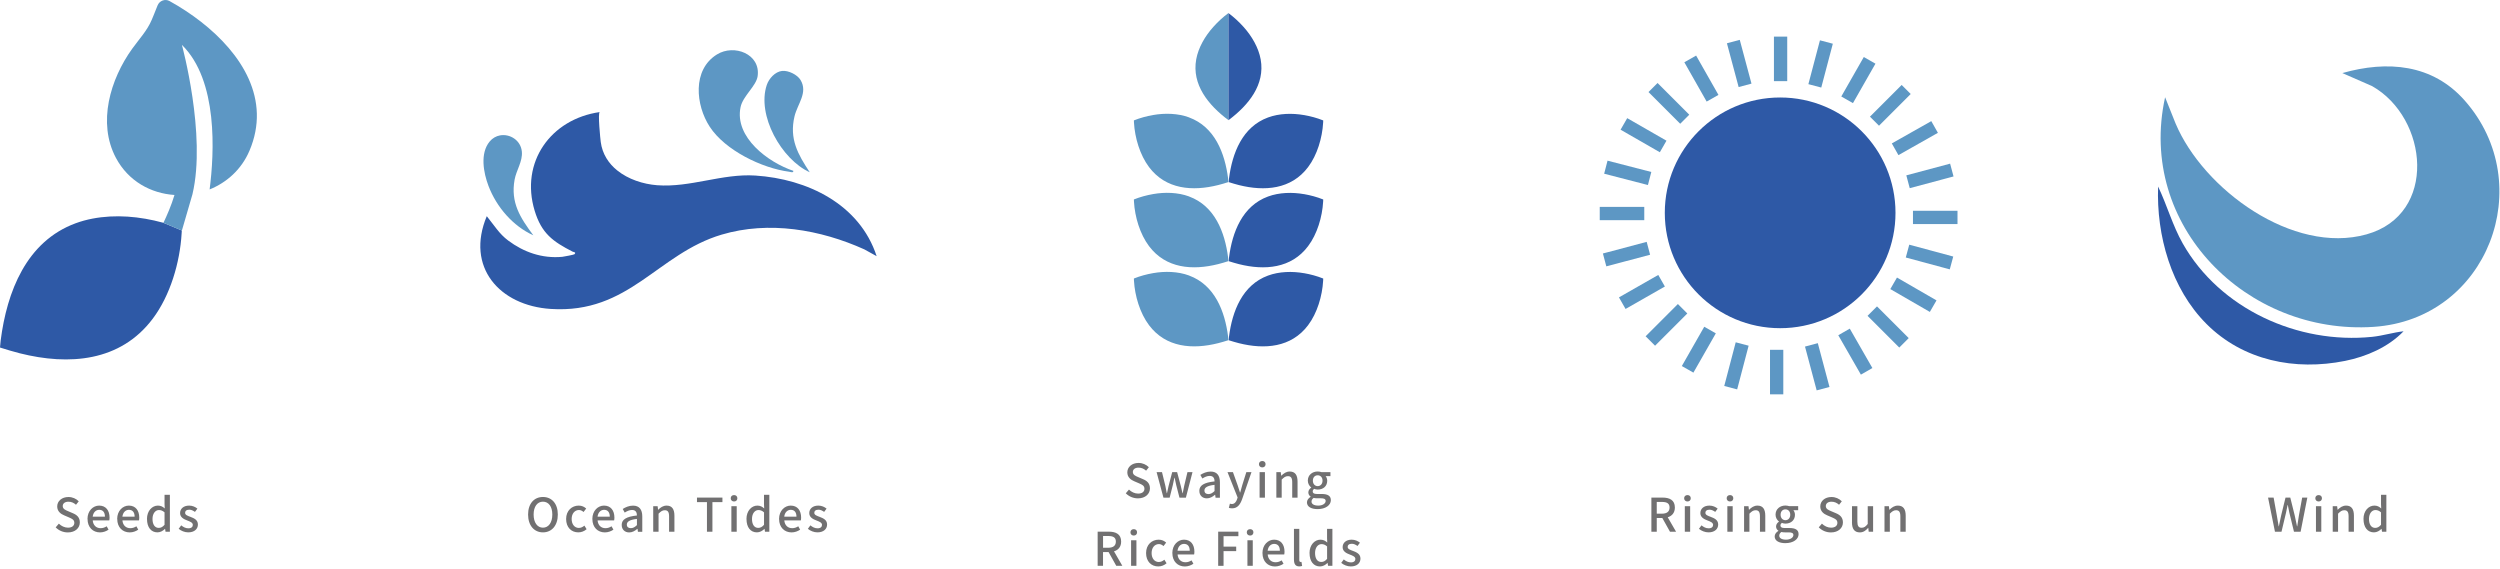 <svg width="777" height="177" viewBox="0 0 777 177" fill="none" xmlns="http://www.w3.org/2000/svg">
<g clip-path="url(#clip0_581_694)">
<path d="M516.65 160.99H514.92V165.27H513.25V154.65H516.72C518.91 154.65 520.55 155.43 520.55 157.73C520.55 159.37 519.67 160.35 518.33 160.77L520.92 165.26H519.03L516.64 160.98L516.65 160.99ZM516.52 159.65C518.05 159.65 518.9 159.02 518.9 157.73C518.9 156.44 518.05 156 516.52 156H514.92V159.64H516.52V159.65Z" fill="#717071"/>
<path d="M523.43 154.85C523.43 154.27 523.85 153.87 524.47 153.87C525.09 153.87 525.49 154.27 525.49 154.85C525.49 155.47 525.07 155.86 524.47 155.86C523.87 155.86 523.43 155.47 523.43 154.85ZM523.64 157.33H525.3V165.27H523.64V157.33Z" fill="#717071"/>
<path d="M528.03 164.36L528.82 163.28C529.51 163.84 530.2 164.2 531.05 164.2C531.99 164.2 532.43 163.74 532.43 163.13C532.43 162.41 531.55 162.09 530.69 161.76C529.64 161.36 528.47 160.8 528.47 159.46C528.47 158.12 529.54 157.14 531.29 157.14C532.34 157.14 533.23 157.57 533.85 158.08L533.09 159.1C532.53 158.7 531.97 158.41 531.33 158.41C530.44 158.41 530.03 158.84 530.03 159.39C530.03 160.05 530.81 160.31 531.69 160.64C532.78 161.06 534.01 161.55 534.01 163.03C534.01 164.37 532.96 165.46 531 165.46C529.91 165.46 528.78 164.99 528.02 164.35L528.03 164.36Z" fill="#717071"/>
<path d="M536.65 154.85C536.65 154.27 537.07 153.87 537.69 153.87C538.31 153.87 538.71 154.27 538.71 154.85C538.71 155.47 538.29 155.86 537.69 155.86C537.09 155.86 536.65 155.47 536.65 154.85ZM536.86 157.33H538.52V165.27H536.86V157.33Z" fill="#717071"/>
<path d="M542.08 157.33H543.43L543.57 158.44H543.6C544.32 157.72 545.14 157.14 546.22 157.14C547.91 157.14 548.65 158.26 548.65 160.28V165.26H546.99V160.48C546.99 159.11 546.59 158.58 545.65 158.58C544.91 158.58 544.43 158.94 543.72 159.65V165.27H542.06V157.33H542.08Z" fill="#717071"/>
<path d="M551.57 166.73C551.57 166.07 551.99 165.45 552.72 165V164.94C552.32 164.67 552 164.25 552 163.61C552 162.97 552.43 162.44 552.89 162.14V162.08C552.34 161.66 551.84 160.91 551.84 159.96C551.84 158.17 553.27 157.12 554.91 157.12C555.36 157.12 555.76 157.21 556.06 157.31H558.87V158.56H557.37C557.66 158.89 557.87 159.41 557.87 160C557.87 161.74 556.56 162.74 554.9 162.74C554.55 162.74 554.14 162.65 553.79 162.51C553.55 162.73 553.36 162.94 553.36 163.33C553.36 163.79 553.68 164.11 554.69 164.11H556.16C558.02 164.11 559 164.69 559 166.03C559 167.57 557.4 168.81 554.87 168.81C552.95 168.81 551.57 168.1 551.57 166.72V166.73ZM557.39 166.32C557.39 165.66 556.87 165.46 555.92 165.46H554.72C554.35 165.46 553.99 165.43 553.65 165.34C553.17 165.69 552.99 166.09 552.99 166.49C552.99 167.25 553.78 167.73 555.09 167.73C556.47 167.73 557.38 167.05 557.38 166.32H557.39ZM556.41 159.98C556.41 158.93 555.75 158.31 554.91 158.31C554.07 158.31 553.41 158.91 553.41 159.98C553.41 161.05 554.09 161.68 554.91 161.68C555.73 161.68 556.41 161.05 556.41 159.98Z" fill="#717071"/>
<path d="M565.27 163.9L566.25 162.75C567.01 163.5 568.05 164 569.09 164C570.36 164 571.06 163.39 571.06 162.5C571.06 161.54 570.35 161.23 569.37 160.8L567.9 160.17C566.86 159.74 565.74 158.95 565.74 157.39C565.74 155.72 567.19 154.47 569.23 154.47C570.48 154.47 571.65 154.99 572.43 155.81L571.58 156.88C570.92 156.29 570.17 155.93 569.23 155.93C568.15 155.93 567.46 156.46 567.46 157.28C567.46 158.2 568.31 158.53 569.16 158.89L570.62 159.51C571.89 160.04 572.78 160.82 572.78 162.38C572.78 164.08 571.37 165.48 569.05 165.48C567.6 165.48 566.24 164.89 565.28 163.91L565.27 163.9Z" fill="#717071"/>
<path d="M575.6 162.33V157.33H577.27V162.13C577.27 163.48 577.67 164.03 578.59 164.03C579.33 164.03 579.84 163.68 580.49 162.85V157.33H582.16V165.27H580.79L580.66 164.07H580.62C579.9 164.9 579.12 165.47 578.04 165.47C576.34 165.47 575.59 164.35 575.59 162.33H575.6Z" fill="#717071"/>
<path d="M585.72 157.33H587.07L587.21 158.44H587.24C587.96 157.72 588.78 157.14 589.86 157.14C591.55 157.14 592.29 158.26 592.29 160.28V165.26H590.63V160.48C590.63 159.11 590.23 158.58 589.29 158.58C588.56 158.58 588.07 158.94 587.36 159.65V165.27H585.7V157.33H585.72Z" fill="#717071"/>
<path d="M553.27 102C573.069 102 589.12 85.949 589.12 66.15C589.12 46.35 573.069 30.3 553.27 30.3C533.471 30.3 517.42 46.35 517.42 66.15C517.42 85.949 533.471 102 553.27 102Z" fill="#2E59A6"/>
<path d="M521.485 94.491L511.458 104.518L514.393 107.452L524.42 97.425L521.485 94.491Z" fill="#5D97C4"/>
<path d="M583.37 95.226L580.435 98.16L590.292 108.017L593.227 105.083L583.37 95.226Z" fill="#5D97C4"/>
<path d="M555.47 11.38H551.34V25.22H555.47V11.38Z" fill="#5D97C4"/>
<path d="M511.04 64.3H497.2V68.43H511.04V64.3Z" fill="#5D97C4"/>
<path d="M608.39 65.51H594.55V69.64H608.39V65.51Z" fill="#5D97C4"/>
<path d="M554.25 108.72H550.12V122.56H554.25V108.72Z" fill="#5D97C4"/>
<path d="M540.718 12.386L536.728 13.454L540.37 27.055L544.36 25.987L540.718 12.386Z" fill="#5D97C4"/>
<path d="M511.789 75.168L498.181 78.784L499.245 82.785L512.852 79.17L511.789 75.168Z" fill="#5D97C4"/>
<path d="M539.46 106.386L535.895 119.966L539.909 121.02L543.474 107.44L539.46 106.386Z" fill="#5D97C4"/>
<path d="M565.639 12.533L562.045 26.156L566.048 27.212L569.642 13.589L565.639 12.533Z" fill="#5D97C4"/>
<path d="M499.622 49.934L498.573 53.99L512.176 57.506L513.225 53.449L499.622 49.934Z" fill="#5D97C4"/>
<path d="M593.395 76.044L592.319 80.031L605.99 83.72L607.066 79.733L593.395 76.044Z" fill="#5D97C4"/>
<path d="M564.975 106.655L560.994 107.716L564.622 121.331L568.603 120.27L564.975 106.655Z" fill="#5D97C4"/>
<path d="M606.094 50.86L592.482 54.5L593.546 58.48L607.158 54.84L606.094 50.86Z" fill="#5D97C4"/>
<path d="M589.581 86.261L587.509 89.846L599.794 96.947L601.866 93.363L589.581 86.261Z" fill="#5D97C4"/>
<path d="M600.243 37.644L587.976 44.576L590.032 48.215L602.299 41.283L600.243 37.644Z" fill="#5D97C4"/>
<path d="M515.391 85.452L503.172 92.428L505.224 96.023L517.444 89.048L515.391 85.452Z" fill="#5D97C4"/>
<path d="M579.268 17.724L572.272 29.989L575.895 32.055L582.891 19.79L579.268 17.724Z" fill="#5D97C4"/>
<path d="M505.74 36.722L503.678 40.312L515.877 47.321L517.94 43.731L505.74 36.722Z" fill="#5D97C4"/>
<path d="M574.909 102.14L571.336 104.191L578.366 116.437L581.939 114.386L574.909 102.14Z" fill="#5D97C4"/>
<path d="M527.154 17.272L523.493 19.351L530.429 31.569L534.09 29.491L527.154 17.272Z" fill="#5D97C4"/>
<path d="M529.681 101.553L522.713 113.765L526.309 115.816L533.277 103.605L529.681 101.553Z" fill="#5D97C4"/>
<path d="M515.167 25.794L512.353 28.608L522.21 38.465L525.024 35.651L515.167 25.794Z" fill="#5D97C4"/>
<path d="M591.034 26.403L581.177 36.26L583.992 39.074L593.849 29.217L591.034 26.403Z" fill="#5D97C4"/>
<path d="M704.93 154.65H706.64L707.63 160.17C707.82 161.31 708 162.43 708.21 163.58H708.27C708.49 162.43 708.75 161.29 708.99 160.17L710.34 154.65H711.82L713.19 160.17C713.44 161.29 713.67 162.43 713.91 163.58H713.98C714.17 162.43 714.34 161.29 714.51 160.17L715.52 154.65H717.12L715.03 165.27H712.97L711.54 159.38C711.37 158.55 711.19 157.75 711.05 156.95H710.99C710.83 157.76 710.66 158.55 710.49 159.38L709.09 165.27H707.06L704.91 154.65H704.93Z" fill="#717071"/>
<path d="M719.6 154.85C719.6 154.27 720.02 153.87 720.64 153.87C721.26 153.87 721.66 154.27 721.66 154.85C721.66 155.47 721.24 155.86 720.64 155.86C720.04 155.86 719.6 155.47 719.6 154.85ZM719.8 157.33H721.46V165.27H719.8V157.33Z" fill="#717071"/>
<path d="M725.03 157.33H726.38L726.52 158.44H726.55C727.27 157.72 728.09 157.14 729.17 157.14C730.86 157.14 731.6 158.26 731.6 160.28V165.26H729.94V160.48C729.94 159.11 729.54 158.58 728.6 158.58C727.87 158.58 727.38 158.94 726.67 159.65V165.27H725.01V157.33H725.03Z" fill="#717071"/>
<path d="M734.57 161.3C734.57 158.72 736.2 157.14 737.95 157.14C738.87 157.14 739.45 157.47 740.08 158.03L740.02 156.72V153.78H741.68V165.26H740.33L740.19 164.37H740.15C739.56 164.97 738.74 165.46 737.83 165.46C735.86 165.46 734.58 163.93 734.58 161.3H734.57ZM740.02 163.1V159.24C739.43 158.71 738.87 158.52 738.28 158.52C737.19 158.52 736.28 159.57 736.28 161.29C736.28 163.01 736.99 164.07 738.22 164.07C738.88 164.07 739.44 163.78 740.02 163.11V163.1Z" fill="#717071"/>
<path d="M685.74 100.64C674.81 89.71 670.17 73.15 670.74 57.98C673.52 63.791 675.22 70.061 678.4 75.68C689.93 96.031 714.23 107.05 737.27 104.69C740.56 104.35 743.77 103.33 747.03 102.96C742.28 107.88 735.53 110.82 728.88 112.16C713.29 115.3 697.18 112.09 685.74 100.65V100.64Z" fill="#2E59A6"/>
<path d="M672.92 30.24L676.14 38.31C684.78 58.87 712.66 79.23 735.52 72.84C757.74 66.63 754.71 36.62 737.23 26.75L728 22.71C741.98 18.74 756 19.88 766.03 31.24C789.06 57.32 773.18 99.24 737.72 101.59C698.34 104.2 664.12 70.15 672.91 30.24H672.92Z" fill="#5D97C4"/>
<path d="M164.13 159.92C164.13 156.49 166.03 154.46 168.75 154.46C171.47 154.46 173.37 156.5 173.37 159.92C173.37 163.34 171.48 165.46 168.75 165.46C166.02 165.46 164.13 163.33 164.13 159.92ZM171.66 159.92C171.66 157.44 170.51 155.92 168.75 155.92C166.99 155.92 165.85 157.45 165.85 159.92C165.85 162.39 166.99 164 168.75 164C170.51 164 171.66 162.4 171.66 159.92Z" fill="#717071"/>
<path d="M175.95 161.3C175.95 158.66 177.78 157.14 179.87 157.14C180.88 157.14 181.61 157.54 182.19 158.05L181.37 159.13C180.94 158.76 180.49 158.51 179.96 158.51C178.62 158.51 177.67 159.63 177.67 161.3C177.67 162.97 178.59 164.08 179.9 164.08C180.56 164.08 181.15 163.78 181.63 163.36L182.32 164.47C181.59 165.12 180.65 165.46 179.74 165.46C177.59 165.46 175.95 163.93 175.95 161.3Z" fill="#717071"/>
<path d="M184.1 161.3C184.1 158.72 185.87 157.14 187.72 157.14C189.82 157.14 190.96 158.65 190.96 160.89C190.96 161.22 190.92 161.54 190.87 161.74H185.73C185.86 163.25 186.81 164.16 188.18 164.16C188.89 164.16 189.49 163.94 190.07 163.57L190.65 164.62C189.93 165.11 189.01 165.47 187.98 165.47C185.81 165.47 184.11 163.93 184.11 161.31L184.1 161.3ZM189.52 160.58C189.52 159.23 188.9 158.45 187.75 158.45C186.76 158.45 185.88 159.2 185.72 160.58H189.52Z" fill="#717071"/>
<path d="M193.22 163.16C193.22 161.45 194.66 160.57 197.96 160.21C197.95 159.3 197.61 158.5 196.45 158.5C195.61 158.5 194.84 158.87 194.16 159.31L193.54 158.19C194.36 157.67 195.47 157.15 196.74 157.15C198.71 157.15 199.62 158.39 199.62 160.51V165.28H198.27L198.14 164.37H198.08C197.36 164.99 196.51 165.48 195.56 165.48C194.19 165.48 193.23 164.57 193.23 163.18L193.22 163.16ZM197.96 163.21V161.28C195.61 161.55 194.82 162.16 194.82 163.04C194.82 163.83 195.35 164.15 196.06 164.15C196.77 164.15 197.31 163.82 197.96 163.21Z" fill="#717071"/>
<path d="M203.04 157.33H204.39L204.53 158.44H204.56C205.28 157.72 206.1 157.14 207.18 157.14C208.87 157.14 209.61 158.26 209.61 160.28V165.26H207.95V160.48C207.95 159.11 207.55 158.58 206.61 158.58C205.88 158.58 205.39 158.94 204.68 159.65V165.27H203.02V157.33H203.04Z" fill="#717071"/>
<path d="M219.72 156.06H216.62V154.65H224.53V156.06H221.42V165.26H219.72V156.06Z" fill="#717071"/>
<path d="M227.11 154.85C227.11 154.27 227.53 153.87 228.15 153.87C228.77 153.87 229.17 154.27 229.17 154.85C229.17 155.47 228.75 155.86 228.15 155.86C227.55 155.86 227.11 155.47 227.11 154.85ZM227.31 157.33H228.97V165.27H227.31V157.33Z" fill="#717071"/>
<path d="M232 161.3C232 158.72 233.63 157.14 235.38 157.14C236.3 157.14 236.88 157.47 237.51 158.03L237.45 156.72V153.78H239.11V165.26H237.76L237.62 164.37H237.58C236.99 164.97 236.17 165.46 235.26 165.46C233.29 165.46 232.01 163.93 232.01 161.3H232ZM237.46 163.1V159.24C236.87 158.71 236.31 158.52 235.72 158.52C234.63 158.52 233.72 159.57 233.72 161.29C233.72 163.01 234.43 164.07 235.66 164.07C236.32 164.07 236.88 163.78 237.46 163.11V163.1Z" fill="#717071"/>
<path d="M242.13 161.3C242.13 158.72 243.9 157.14 245.75 157.14C247.85 157.14 248.99 158.65 248.99 160.89C248.99 161.22 248.95 161.54 248.9 161.74H243.76C243.89 163.25 244.84 164.16 246.21 164.16C246.92 164.16 247.52 163.94 248.1 163.57L248.68 164.62C247.96 165.11 247.04 165.47 246.02 165.47C243.84 165.47 242.14 163.93 242.14 161.31L242.13 161.3ZM247.54 160.58C247.54 159.23 246.92 158.45 245.77 158.45C244.78 158.45 243.9 159.2 243.74 160.58H247.54Z" fill="#717071"/>
<path d="M251.08 164.36L251.87 163.28C252.56 163.84 253.25 164.2 254.1 164.2C255.04 164.2 255.48 163.74 255.48 163.13C255.48 162.41 254.6 162.09 253.74 161.76C252.69 161.36 251.52 160.8 251.52 159.46C251.52 158.12 252.59 157.14 254.34 157.14C255.39 157.14 256.28 157.57 256.9 158.08L256.14 159.1C255.58 158.7 255.02 158.41 254.38 158.41C253.49 158.41 253.08 158.84 253.08 159.39C253.08 160.05 253.86 160.31 254.74 160.64C255.83 161.06 257.06 161.55 257.06 163.03C257.06 164.37 256.01 165.46 254.05 165.46C252.96 165.46 251.83 164.99 251.07 164.35L251.08 164.36Z" fill="#717071"/>
<path d="M191.84 52.97C195.26 55.73 199.88 57.23 204.24 57.57C214.56 58.35 224.45 53.89 234.76 54.56C250.89 55.61 267.18 63.43 272.46 79.62L268.65 77.51C254.96 71.34 238.97 68.56 224.3 72.92C204.29 78.86 195.61 97.58 171.2 96.02C155.23 95 144.66 82.99 151.29 67.19C151.29 67.19 153.09 69.52 154.41 71.22C155.43 72.53 156.59 73.74 157.92 74.74C162.78 78.38 168.49 80.4 174.77 79.82C175.25 79.78 178.38 79.16 178.52 79.03C179.22 78.36 178.26 78.36 177.96 78.21C171.83 75.07 168.32 72.54 166.18 65.52C161.58 50.37 171.22 36.99 186.41 34.83C185.73 34.95 186.62 43.49 186.71 44.11C187.2 47.86 189.15 50.81 191.84 52.98V52.97Z" fill="#2E59A6"/>
<path d="M246.56 53.1C246.65 53.82 245.72 53.44 245.29 53.38C236.79 52.27 225.37 46.72 220.59 39.4C216.2 32.68 215.11 21.68 222.83 16.92C228.19 13.61 236.42 16.8 235.48 23.65C235.05 26.77 230.89 29.78 230.16 33.33C228.24 42.7 238.78 50.48 246.56 53.09V53.1Z" fill="#5D97C4"/>
<path d="M155.4 42.08C158.45 41.52 161.84 43.56 162.19 47.1C162.49 50.14 160.47 52.91 159.94 55.82C158.64 62.99 161.68 67.65 165.76 73.14C159.42 70.26 154.33 64.38 151.82 57.78C150.27 53.71 149.13 47.66 152.19 43.98C153.08 42.91 154.21 42.3 155.4 42.08Z" fill="#5D97C4"/>
<path d="M243.1 22.05C245.01 21.83 247.82 23.22 248.8 24.85C251.18 28.8 247.86 32.27 246.93 36.18C245.28 43.17 247.96 47.95 251.67 53.54C242.87 49.56 235.15 35.79 238.32 26.39C238.99 24.42 240.88 22.29 243.08 22.04L243.1 22.05Z" fill="#5D97C4"/>
<path d="M17.31 163.9L18.29 162.75C19.05 163.5 20.09 164 21.13 164C22.4 164 23.1 163.39 23.1 162.5C23.1 161.54 22.39 161.23 21.41 160.8L19.94 160.17C18.9 159.74 17.78 158.95 17.78 157.39C17.78 155.72 19.24 154.47 21.27 154.47C22.52 154.47 23.69 154.99 24.47 155.81L23.62 156.88C22.96 156.29 22.21 155.93 21.27 155.93C20.19 155.93 19.5 156.46 19.5 157.28C19.5 158.2 20.35 158.53 21.2 158.89L22.65 159.51C23.92 160.04 24.81 160.82 24.81 162.38C24.81 164.08 23.4 165.48 21.08 165.48C19.62 165.48 18.27 164.89 17.31 163.91V163.9Z" fill="#717071"/>
<path d="M27.19 161.3C27.19 158.72 28.96 157.14 30.81 157.14C32.91 157.14 34.05 158.65 34.05 160.89C34.05 161.22 34.01 161.54 33.96 161.74H28.82C28.95 163.25 29.9 164.16 31.27 164.16C31.98 164.16 32.58 163.94 33.16 163.57L33.74 164.62C33.02 165.11 32.1 165.47 31.08 165.47C28.9 165.47 27.21 163.93 27.21 161.31L27.19 161.3ZM32.61 160.58C32.61 159.23 31.99 158.45 30.84 158.45C29.85 158.45 28.97 159.2 28.81 160.58H32.61Z" fill="#717071"/>
<path d="M36.42 161.3C36.42 158.72 38.19 157.14 40.04 157.14C42.14 157.14 43.28 158.65 43.28 160.89C43.28 161.22 43.24 161.54 43.19 161.74H38.05C38.18 163.25 39.13 164.16 40.5 164.16C41.21 164.16 41.81 163.94 42.39 163.57L42.97 164.62C42.25 165.11 41.33 165.47 40.31 165.47C38.13 165.47 36.44 163.93 36.44 161.31L36.42 161.3ZM41.84 160.58C41.84 159.23 41.22 158.45 40.07 158.45C39.08 158.45 38.2 159.2 38.04 160.58H41.84Z" fill="#717071"/>
<path d="M45.68 161.3C45.68 158.72 47.31 157.14 49.07 157.14C49.99 157.14 50.57 157.47 51.2 158.03L51.14 156.72V153.78H52.8V165.26H51.45L51.31 164.37H51.27C50.68 164.97 49.86 165.46 48.95 165.46C46.98 165.46 45.69 163.93 45.69 161.3H45.68ZM51.14 163.1V159.24C50.55 158.71 49.99 158.52 49.4 158.52C48.31 158.52 47.4 159.57 47.4 161.29C47.4 163.01 48.11 164.07 49.34 164.07C50 164.07 50.56 163.78 51.14 163.11V163.1Z" fill="#717071"/>
<path d="M55.53 164.36L56.32 163.28C57.01 163.84 57.7 164.2 58.55 164.2C59.49 164.2 59.93 163.74 59.93 163.13C59.93 162.41 59.05 162.09 58.19 161.76C57.14 161.36 55.97 160.8 55.97 159.46C55.97 158.12 57.04 157.14 58.79 157.14C59.84 157.14 60.73 157.57 61.35 158.08L60.59 159.1C60.03 158.7 59.47 158.41 58.83 158.41C57.94 158.41 57.53 158.84 57.53 159.39C57.53 160.05 58.31 160.31 59.19 160.64C60.28 161.06 61.51 161.55 61.51 163.03C61.51 164.37 60.46 165.46 58.5 165.46C57.41 165.46 56.28 164.99 55.52 164.35L55.53 164.36Z" fill="#717071"/>
<path d="M349.9 153.31L350.88 152.16C351.64 152.91 352.68 153.41 353.72 153.41C354.99 153.41 355.69 152.81 355.69 151.91C355.69 150.95 354.98 150.64 354 150.21L352.53 149.58C351.49 149.15 350.37 148.36 350.37 146.8C350.37 145.13 351.83 143.88 353.86 143.88C355.11 143.88 356.28 144.4 357.06 145.22L356.21 146.29C355.55 145.7 354.8 145.34 353.86 145.34C352.78 145.34 352.09 145.87 352.09 146.69C352.09 147.61 352.94 147.94 353.79 148.3L355.24 148.92C356.51 149.45 357.4 150.23 357.4 151.79C357.4 153.49 355.99 154.89 353.67 154.89C352.21 154.89 350.86 154.3 349.9 153.32V153.31Z" fill="#717071"/>
<path d="M359.48 146.74H361.15L362.2 151.03C362.36 151.81 362.49 152.53 362.63 153.29H362.7C362.86 152.53 363.02 151.79 363.2 151.03L364.32 146.74H365.85L366.99 151.03C367.18 151.81 367.34 152.53 367.52 153.29H367.59C367.73 152.53 367.86 151.81 368.04 151.03L369.06 146.74H370.63L368.57 154.68H366.58L365.57 150.76C365.38 150.01 365.24 149.29 365.07 148.47H365C364.84 149.29 364.7 150.03 364.51 150.77L363.53 154.67H361.6L359.47 146.73L359.48 146.74Z" fill="#717071"/>
<path d="M372.75 152.57C372.75 150.86 374.19 149.98 377.49 149.62C377.48 148.71 377.14 147.91 375.98 147.91C375.14 147.91 374.37 148.29 373.69 148.72L373.07 147.6C373.89 147.08 375 146.56 376.27 146.56C378.24 146.56 379.15 147.8 379.15 149.92V154.69H377.8L377.67 153.78H377.61C376.89 154.4 376.04 154.89 375.09 154.89C373.72 154.89 372.76 153.98 372.76 152.59L372.75 152.57ZM377.48 152.62V150.69C375.13 150.96 374.34 151.57 374.34 152.45C374.34 153.24 374.87 153.56 375.58 153.56C376.29 153.56 376.83 153.23 377.48 152.62Z" fill="#717071"/>
<path d="M381.93 157.83L382.25 156.53C382.39 156.57 382.62 156.65 382.84 156.65C383.69 156.65 384.19 156.02 384.48 155.17L384.65 154.62L381.51 146.74H383.2L384.66 150.83C384.91 151.54 385.15 152.31 385.39 153.06H385.46C385.66 152.33 385.88 151.55 386.08 150.83L387.36 146.74H388.96L386.05 155.15C385.43 156.85 384.59 157.99 382.94 157.99C382.52 157.99 382.2 157.93 381.93 157.83Z" fill="#717071"/>
<path d="M391.28 144.26C391.28 143.68 391.7 143.28 392.32 143.28C392.94 143.28 393.34 143.68 393.34 144.26C393.34 144.88 392.92 145.27 392.32 145.27C391.72 145.27 391.28 144.88 391.28 144.26ZM391.48 146.74H393.14V154.68H391.48V146.74Z" fill="#717071"/>
<path d="M396.71 146.74H398.06L398.2 147.85H398.23C398.95 147.13 399.77 146.55 400.85 146.55C402.54 146.55 403.28 147.67 403.28 149.69V154.67H401.62V149.89C401.62 148.52 401.22 147.99 400.28 147.99C399.55 147.99 399.06 148.35 398.35 149.06V154.68H396.69V146.74H396.71Z" fill="#717071"/>
<path d="M406.2 156.14C406.2 155.48 406.62 154.86 407.35 154.41V154.35C406.95 154.08 406.63 153.66 406.63 153.03C406.63 152.4 407.06 151.86 407.52 151.56V151.5C406.97 151.08 406.47 150.33 406.47 149.38C406.47 147.59 407.9 146.54 409.54 146.54C409.99 146.54 410.39 146.63 410.69 146.73H413.5V147.98H412C412.29 148.31 412.5 148.83 412.5 149.42C412.5 151.16 411.19 152.16 409.53 152.16C409.18 152.16 408.77 152.07 408.42 151.93C408.17 152.15 407.99 152.36 407.99 152.75C407.99 153.21 408.31 153.53 409.32 153.53H410.79C412.65 153.53 413.63 154.11 413.63 155.45C413.63 156.99 412.03 158.23 409.5 158.23C407.58 158.23 406.2 157.52 406.2 156.14ZM412.02 155.73C412.02 155.07 411.5 154.87 410.55 154.87H409.35C408.97 154.87 408.61 154.84 408.28 154.75C407.8 155.1 407.62 155.5 407.62 155.9C407.62 156.66 408.41 157.14 409.72 157.14C411.1 157.14 412.01 156.46 412.01 155.73H412.02ZM411.04 149.39C411.04 148.34 410.38 147.72 409.54 147.72C408.7 147.72 408.04 148.32 408.04 149.39C408.04 150.46 408.72 151.09 409.54 151.09C410.36 151.09 411.04 150.46 411.04 149.39Z" fill="#717071"/>
<path d="M344.55 171.58H342.82V175.86H341.15V165.24H344.62C346.81 165.24 348.45 166.02 348.45 168.32C348.45 169.96 347.57 170.94 346.23 171.36L348.82 175.85H346.93L344.54 171.57L344.55 171.58ZM344.43 170.24C345.96 170.24 346.81 169.61 346.81 168.32C346.81 167.03 345.96 166.59 344.43 166.59H342.83V170.23H344.43V170.24Z" fill="#717071"/>
<path d="M351.34 165.44C351.34 164.86 351.76 164.46 352.38 164.46C353 164.46 353.4 164.86 353.4 165.44C353.4 166.06 352.98 166.45 352.38 166.45C351.78 166.45 351.34 166.06 351.34 165.44ZM351.54 167.92H353.2V175.86H351.54V167.92Z" fill="#717071"/>
<path d="M356.2 171.89C356.2 169.25 358.03 167.73 360.12 167.73C361.13 167.73 361.86 168.13 362.44 168.64L361.62 169.72C361.19 169.35 360.74 169.1 360.21 169.1C358.87 169.1 357.92 170.22 357.92 171.89C357.92 173.56 358.84 174.67 360.15 174.67C360.81 174.67 361.4 174.37 361.88 173.95L362.57 175.06C361.84 175.71 360.9 176.05 359.99 176.05C357.84 176.05 356.2 174.52 356.2 171.89Z" fill="#717071"/>
<path d="M364.36 171.89C364.36 169.31 366.13 167.73 367.98 167.73C370.08 167.73 371.22 169.24 371.22 171.48C371.22 171.81 371.18 172.13 371.13 172.33H365.99C366.12 173.84 367.07 174.75 368.44 174.75C369.15 174.75 369.75 174.53 370.33 174.16L370.91 175.21C370.19 175.7 369.27 176.06 368.24 176.06C366.07 176.06 364.37 174.52 364.37 171.9L364.36 171.89ZM369.77 171.17C369.77 169.82 369.15 169.04 368 169.04C367.01 169.04 366.13 169.79 365.97 171.17H369.77Z" fill="#717071"/>
<path d="M378.61 165.24H384.89V166.65H380.28V169.89H384.21V171.29H380.28V175.86H378.61V165.24Z" fill="#717071"/>
<path d="M387.5 165.44C387.5 164.86 387.92 164.46 388.54 164.46C389.16 164.46 389.56 164.86 389.56 165.44C389.56 166.06 389.14 166.45 388.54 166.45C387.94 166.45 387.5 166.06 387.5 165.44ZM387.7 167.92H389.36V175.86H387.7V167.92Z" fill="#717071"/>
<path d="M392.37 171.89C392.37 169.31 394.14 167.73 395.99 167.73C398.09 167.73 399.23 169.24 399.23 171.48C399.23 171.81 399.19 172.13 399.14 172.33H394C394.13 173.84 395.08 174.75 396.45 174.75C397.16 174.75 397.76 174.53 398.34 174.16L398.92 175.21C398.2 175.7 397.28 176.06 396.25 176.06C394.08 176.06 392.38 174.52 392.38 171.9L392.37 171.89ZM397.78 171.17C397.78 169.82 397.16 169.04 396.01 169.04C395.02 169.04 394.14 169.79 393.98 171.17H397.78Z" fill="#717071"/>
<path d="M402.16 173.98V164.37H403.82V174.06C403.82 174.51 404.01 174.66 404.21 174.66C404.28 174.66 404.34 174.66 404.5 174.63L404.7 175.88C404.5 175.97 404.22 176.04 403.81 176.04C402.61 176.04 402.17 175.26 402.17 173.97L402.16 173.98Z" fill="#717071"/>
<path d="M407 171.89C407 169.31 408.63 167.73 410.38 167.73C411.3 167.73 411.88 168.06 412.51 168.62L412.45 167.31V164.37H414.11V175.85H412.76L412.62 174.96H412.58C411.99 175.56 411.17 176.05 410.26 176.05C408.29 176.05 407.01 174.52 407.01 171.89H407ZM412.46 173.69V169.83C411.87 169.3 411.31 169.11 410.72 169.11C409.63 169.11 408.72 170.16 408.72 171.88C408.72 173.6 409.43 174.66 410.66 174.66C411.32 174.66 411.88 174.37 412.46 173.7V173.69Z" fill="#717071"/>
<path d="M416.85 174.95L417.64 173.87C418.33 174.43 419.02 174.79 419.87 174.79C420.81 174.79 421.25 174.33 421.25 173.72C421.25 173 420.37 172.68 419.51 172.35C418.46 171.95 417.29 171.39 417.29 170.05C417.29 168.71 418.36 167.73 420.11 167.73C421.16 167.73 422.05 168.16 422.67 168.67L421.91 169.69C421.35 169.29 420.79 169 420.15 169C419.26 169 418.85 169.43 418.85 169.98C418.85 170.64 419.63 170.9 420.51 171.23C421.6 171.65 422.83 172.14 422.83 173.62C422.83 174.96 421.78 176.05 419.82 176.05C418.73 176.05 417.6 175.58 416.84 174.94L416.85 174.95Z" fill="#717071"/>
<path d="M405.29 35.76C407.32 36.12 409.32 36.65 411.23 37.42C411.25 37.42 411.26 37.44 411.26 37.47C411.28 37.61 411.24 37.98 411.23 38.14C410.96 42.83 409.4 48.16 406.55 51.94C401.32 58.89 393.02 59.52 385.08 57.53C384 57.26 382.93 56.93 381.87 56.6C381.89 56.22 381.93 55.83 381.98 55.45C382.99 47.58 386.12 39.44 394.1 36.51C397.59 35.22 401.64 35.13 405.3 35.77L405.29 35.76Z" fill="#2E59A6"/>
<path d="M369.57 36.5C377.55 39.44 380.68 47.57 381.69 55.44C381.74 55.82 381.78 56.21 381.8 56.59C380.74 56.93 379.67 57.25 378.59 57.52C370.65 59.52 362.35 58.89 357.12 51.93C354.28 48.15 352.71 42.82 352.44 38.13C352.44 37.96 352.39 37.6 352.41 37.46C352.41 37.44 352.41 37.42 352.44 37.41C354.35 36.64 356.35 36.11 358.38 35.75C362.03 35.11 366.09 35.2 369.58 36.49L369.57 36.5Z" fill="#5D97C4"/>
<path d="M405.29 60.33C407.32 60.69 409.32 61.22 411.23 61.99C411.25 61.99 411.26 62.01 411.26 62.04C411.28 62.18 411.24 62.55 411.23 62.71C410.96 67.4 409.4 72.73 406.55 76.51C401.32 83.46 393.02 84.09 385.08 82.1C384 81.83 382.93 81.5 381.87 81.17C381.89 80.79 381.93 80.4 381.98 80.02C382.99 72.15 386.12 64.01 394.1 61.08C397.59 59.79 401.64 59.7 405.3 60.34L405.29 60.33Z" fill="#2E59A6"/>
<path d="M369.57 61.07C377.55 64.01 380.68 72.14 381.69 80.01C381.74 80.39 381.78 80.78 381.8 81.16C380.74 81.5 379.67 81.82 378.59 82.09C370.65 84.09 362.35 83.46 357.12 76.5C354.28 72.72 352.71 67.39 352.44 62.7C352.44 62.53 352.39 62.17 352.41 62.03C352.41 62.01 352.41 61.99 352.44 61.98C354.35 61.21 356.35 60.68 358.38 60.32C362.03 59.68 366.09 59.77 369.58 61.06L369.57 61.07Z" fill="#5D97C4"/>
<path d="M405.29 84.9C407.32 85.26 409.32 85.79 411.23 86.56C411.25 86.56 411.26 86.58 411.26 86.61C411.28 86.75 411.24 87.12 411.23 87.28C410.96 91.97 409.4 97.3 406.55 101.08C401.32 108.03 393.02 108.66 385.08 106.67C384 106.4 382.93 106.07 381.87 105.74C381.89 105.36 381.93 104.97 381.98 104.59C382.99 96.72 386.12 88.58 394.1 85.65C397.59 84.36 401.64 84.27 405.3 84.91L405.29 84.9Z" fill="#2E59A6"/>
<path d="M369.57 85.64C377.55 88.58 380.68 96.71 381.69 104.58C381.74 104.96 381.78 105.35 381.8 105.73C380.74 106.07 379.67 106.39 378.59 106.66C370.65 108.66 362.35 108.03 357.12 101.07C354.28 97.29 352.71 91.96 352.44 87.27C352.44 87.1 352.39 86.74 352.41 86.6C352.41 86.58 352.41 86.56 352.44 86.55C354.35 85.78 356.35 85.25 358.38 84.89C362.03 84.25 366.09 84.34 369.58 85.63L369.57 85.64Z" fill="#5D97C4"/>
<path d="M377.1 8.36C374.53 11.22 372.44 14.79 371.78 18.46C370.38 26.27 375.51 32.65 381.8 37.34V4.06C380.07 5.33 378.51 6.79 377.1 8.36Z" fill="#5D97C4"/>
<path d="M391.82 18.47C391.16 14.8 389.07 11.23 386.5 8.37C385.09 6.8 383.52 5.34 381.8 4.07V37.36C388.09 32.67 393.22 26.29 391.82 18.48V18.47Z" fill="#2E59A6"/>
<path d="M45.04 67.97C38.01 66.74 30.22 66.92 23.51 69.39C8.17 75.04 2.15 90.68 0.21 105.81C0.12 106.54 0.04 107.29 0 108.01C2.04 108.66 4.1 109.28 6.18 109.81C21.44 113.65 37.4 112.44 47.46 99.07C52.93 91.81 55.93 81.56 56.45 72.53C56.46 72.32 56.5 71.95 56.51 71.64L50.77 69.24C48.88 68.72 46.97 68.3 45.04 67.96V67.97Z" fill="#2E59A6"/>
<path d="M59.82 60.35C64.19 41.91 56.53 13.94 56.53 13.94C67.83 25.01 66.61 47.57 65.15 58.88C70.46 56.73 75.04 52.69 77.52 46.88C79.22 42.9 79.92 39.03 79.83 35.32C79.45 20.2 65.9 7.64 52.7 0.33C51.3 -0.45 49.54 0.22 48.96 1.72C48.22 3.66 47.27 5.89 47.16 6.16C45.73 9.55 43.19 12.22 41.07 15.17C34.27 24.64 30.23 38.13 36.02 49.05C39.9 56.36 46.94 60.11 54.23 60.6C53.23 63.93 51.8 67.16 50.79 69.26L56.53 71.66L59.82 60.36V60.35Z" fill="#5D97C4"/>
</g>
<defs>
<clipPath id="clip0_581_694">
<rect width="776.82" height="176.05" fill="white"/>
</clipPath>
</defs>
</svg>
